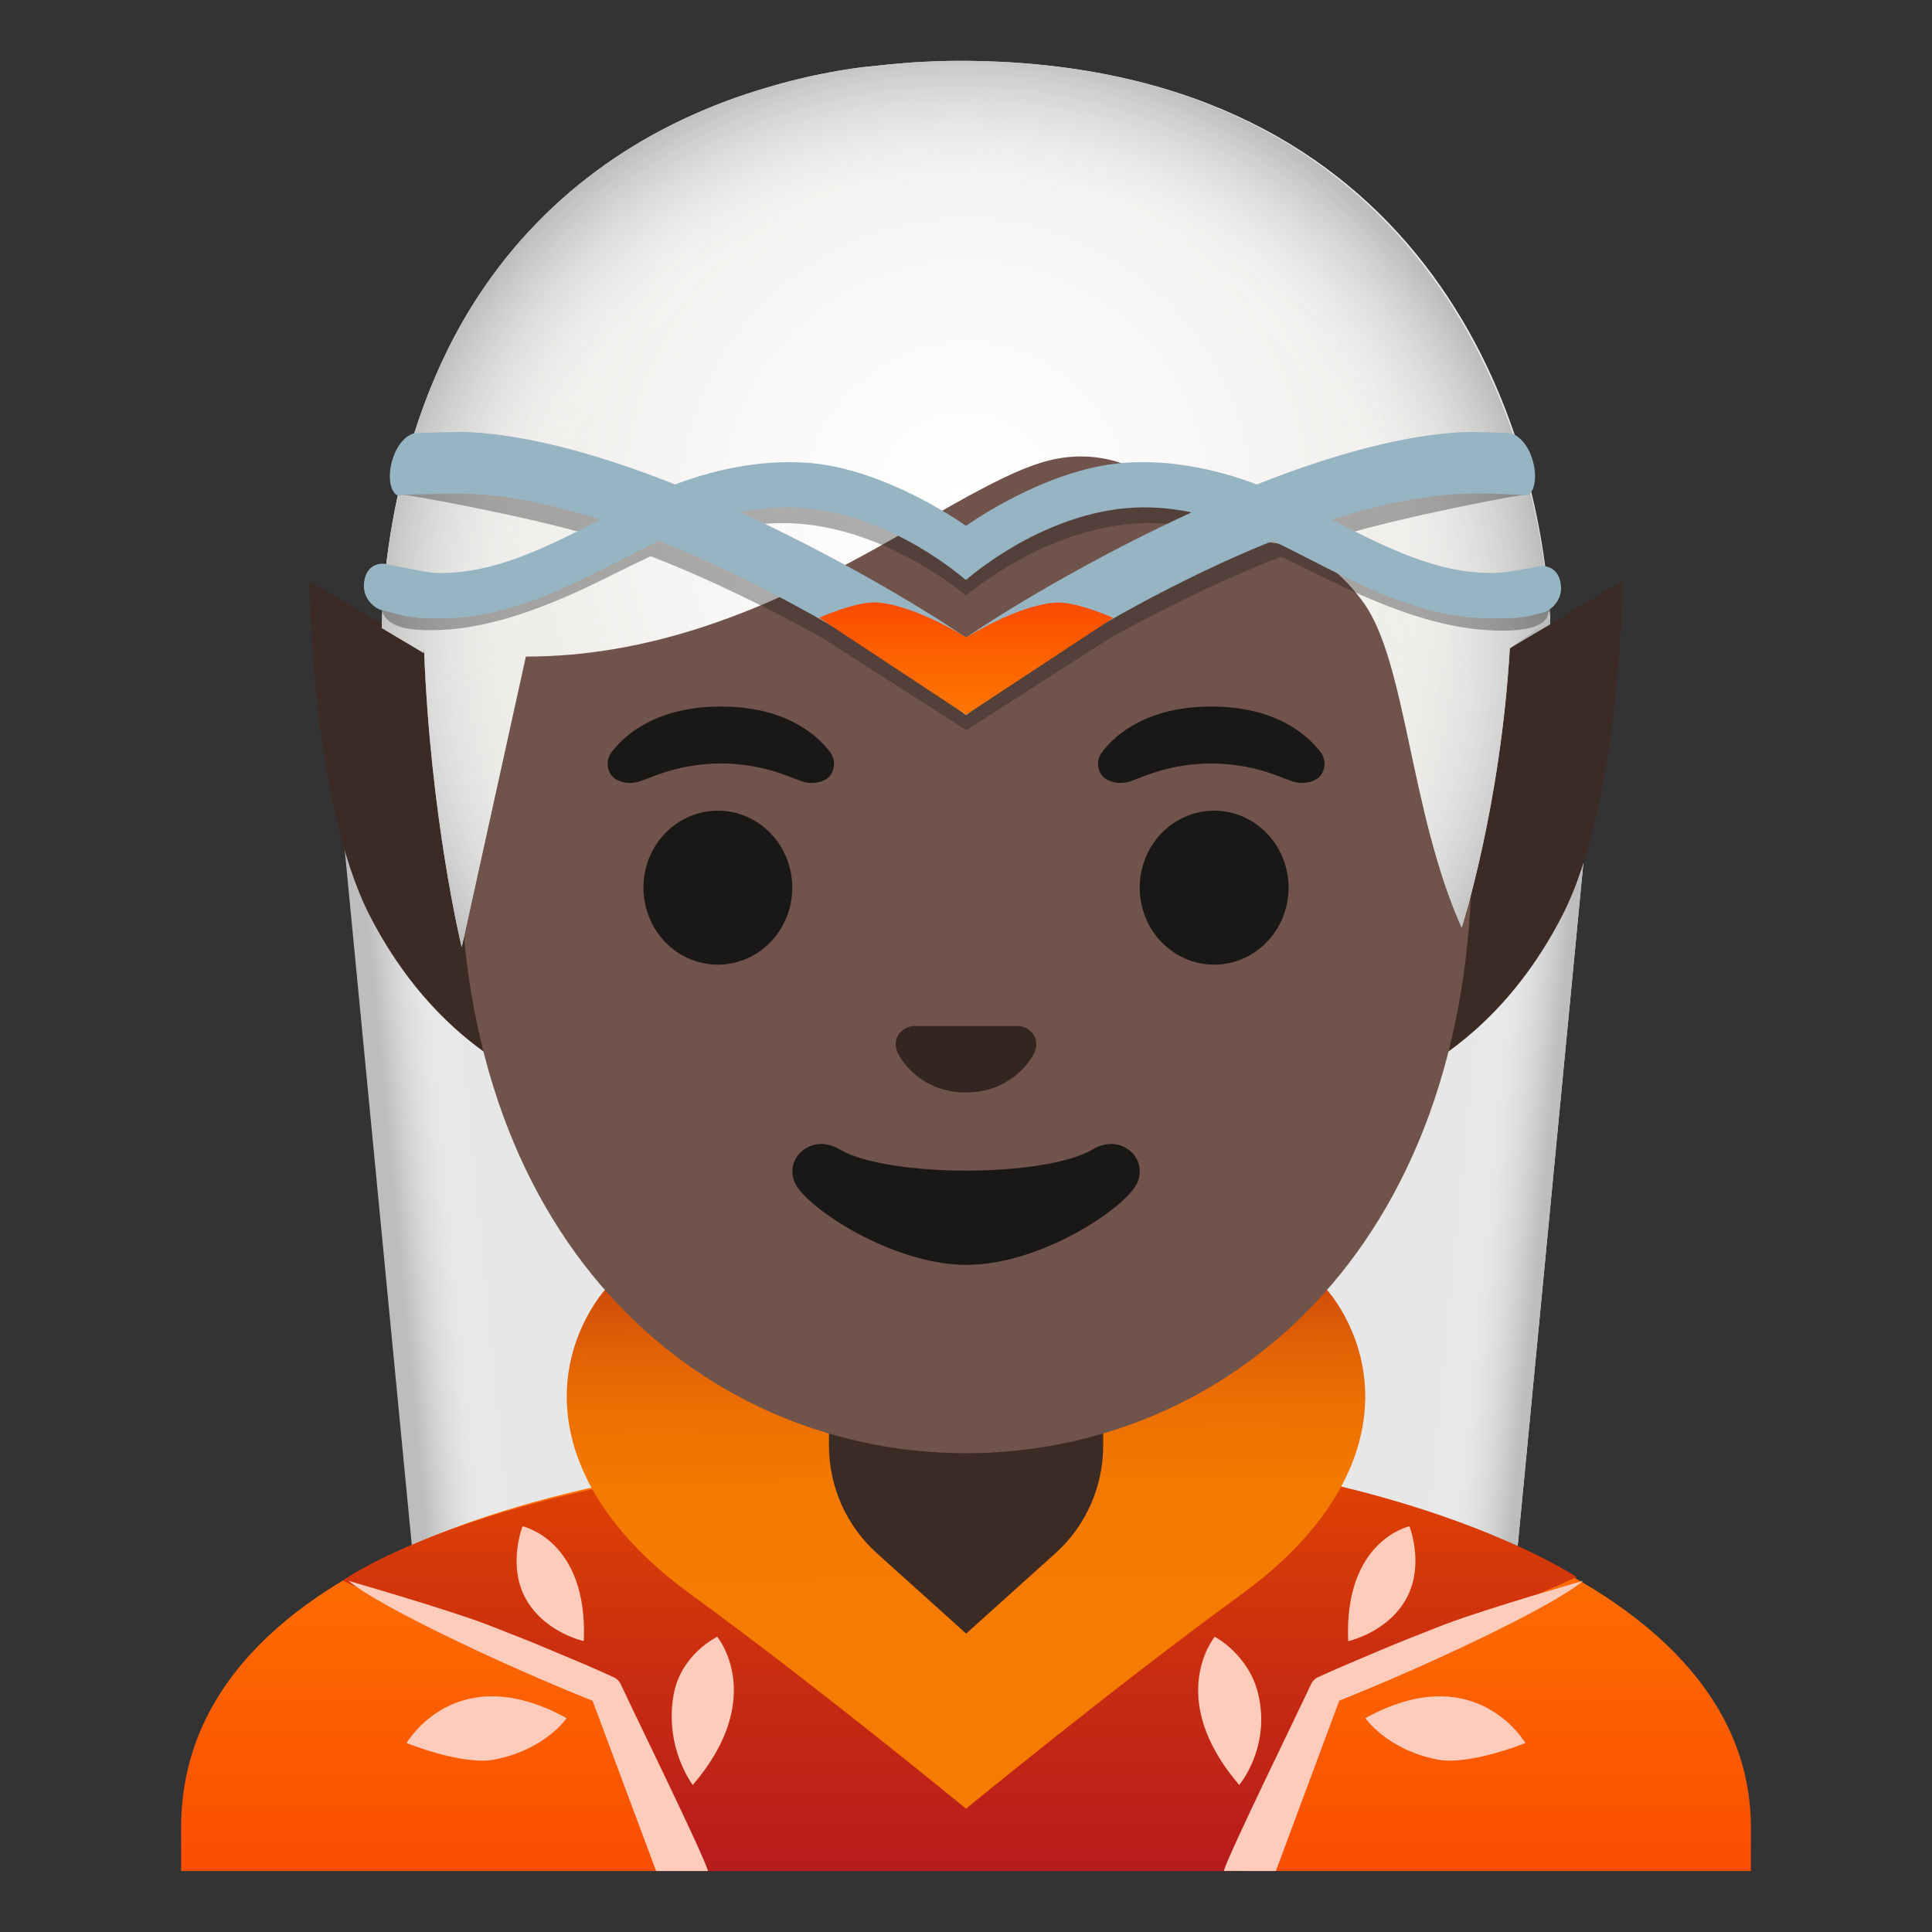 <svg viewBox="0 0 128 128" xmlns="http://www.w3.org/2000/svg">
  <rect x="0" y="0" width="128" height="128" fill="#333333" stroke="none"/>
  <defs>
    <radialGradient id="hairHighlight_x5F_white_3_" cx="63.553" cy="-42.034" gradientTransform="matrix(1 0 0 -1 0 0)" gradientUnits="userSpaceOnUse" r="38.967">
      <stop offset="0.724" stop-color="#FFFFFF" stop-opacity="0"/>
      <stop offset="1" stop-color="#BDBDBD"/>
    </radialGradient>
    <linearGradient id="SVGID_1_" gradientTransform="matrix(1 0 0 -1 0 0)" gradientUnits="userSpaceOnUse" x1="62.717" x2="101.806" y1="-80.118" y2="-83.888">
      <stop offset="0.861" stop-color="#FFFFFF" stop-opacity="0"/>
      <stop offset="1" stop-color="#BDBDBD"/>
    </linearGradient>
    <linearGradient id="SVGID_2_" gradientTransform="matrix(-1 0 0 -1 0 0)" gradientUnits="userSpaceOnUse" x1="-65.277" x2="-26.558" y1="-80.11" y2="-83.844">
      <stop offset="0.861" stop-color="#FFFFFF" stop-opacity="0"/>
      <stop offset="1" stop-color="#BDBDBD"/>
    </linearGradient>
    <linearGradient id="SVGID_3_" gradientTransform="matrix(1 0 0 -1 0 0)" gradientUnits="userSpaceOnUse" x1="64" x2="64" y1="-95.914" y2="-125.997">
      <stop offset="0" stop-color="#FF7500"/>
      <stop offset="0.381" stop-color="#FD6800"/>
      <stop offset="1" stop-color="#FA4A00"/>
    </linearGradient>
    <linearGradient id="SVGID_4_" gradientTransform="matrix(1 0 0 -1 0 0)" gradientUnits="userSpaceOnUse" x1="63.572" x2="63.572" y1="-96.732" y2="-123.727">
      <stop offset="0" stop-color="#E14301"/>
      <stop offset="0.539" stop-color="#C82C11"/>
      <stop offset="0.992" stop-color="#B71C1C"/>
    </linearGradient>
    <linearGradient id="SVGID_5_" gradientTransform="matrix(1 0 0 -1 0 0)" gradientUnits="userSpaceOnUse" x1="64.157" x2="63.892" y1="-107.483" y2="-82.499">
      <stop offset="0.069" stop-color="#F57C00"/>
      <stop offset="0.367" stop-color="#F37900"/>
      <stop offset="0.564" stop-color="#EC7002"/>
      <stop offset="0.732" stop-color="#E16105"/>
      <stop offset="0.882" stop-color="#D04C08"/>
      <stop offset="1" stop-color="#BF360C"/>
    </linearGradient>
    <radialGradient id="SVGID_6_" cx="64" cy="-33.39" gradientTransform="matrix(1 0 0 -1 0 0)" gradientUnits="userSpaceOnUse" r="34.353">
      <stop offset="0" stop-color="#FFFFFF"/>
      <stop offset="0.413" stop-color="#FAF9F8"/>
      <stop offset="0.995" stop-color="#EBEAE6"/>
      <stop offset="0.995" stop-color="#EBEAE6"/>
    </radialGradient>
    <linearGradient id="SVGID_7_" gradientTransform="matrix(-1 0 0 -1 0 0)" gradientUnits="userSpaceOnUse" x1="-64.001" x2="-64.001" y1="-47.363" y2="-39.922">
      <stop offset="0" stop-color="#FF7500"/>
      <stop offset="0.381" stop-color="#FD6800"/>
      <stop offset="1" stop-color="#FA4A00"/>
    </linearGradient>
  </defs>
  <path d="M65.33,117 L28.77,116.17 L22.52,51.17 L65.33,52 Z" fill="#E7E7E7"/>
  <path d="M62.67,117 L99.23,116.17 L105.48,51.17 L62.67,52 Z" fill="#E7E7E7"/>
  <path d="M62.67,115.1 L99.41,114.27 L105.66,49.27 L62.67,50.1 Z" fill="url(#SVGID_1_)"/>
  <path d="M65.33,115.1 L28.43,114.27 L22.16,49.27 L65.33,50.1 Z" fill="url(#SVGID_2_)"/>
  <path d="M64.13,96 C64.09,96 64.04,96 64,96 C38.51,96.03 12,103.28 12,121.06 L12,123.96 L13.5,123.96 L15,123.96 L113,123.96 L114.5,123.96 L116,123.96 L116,121.06 C116,104.3 89.74,96 64.13,96 Z" fill="url(#SVGID_3_)"/>
  <path d="M44.98,123.96 L81.86,123.96 L89.68,110.96 L104.46,104.49 C104.46,104.49 91.03,95.45 64,96 C33.84,96.6 22.69,104.73 22.69,104.73 L39.33,112.01 L44.98,123.96 Z" fill="url(#SVGID_4_)"/>
  <path d="M89.12,87.25 C83.64,76.9 68.12,85.63 68.12,85.63 L64,83.71 L64,83.71 L64,83.71 L59.88,85.63 C59.88,85.63 44.36,76.91 38.88,87.25 C36.03,92.62 37.5,99.63 45.76,105.63 C54.02,111.63 64,119.83 64,119.83 L64,119.83 C64,119.83 74,111.63 82.25,105.63 C90.5,99.63 91.97,92.62 89.12,87.25 Z" fill="url(#SVGID_5_)"/>
  <path d="M43.47,123.96 L46.91,123.96 C46.55,122.75 42.05,113.58 41.13,111.59 C41.04,111.39 40.88,111.22 40.66,111.12 L40.63,111.11 C39.26,110.47 37.86,109.9 36.46,109.31 C35.07,108.72 33.65,108.17 32.24,107.62 C29.41,106.55 23.1,104.74 23.1,104.74 C25.13,106.45 33.48,110.38 39.26,112.68 L43.47,123.96 Z" fill="#FFCCBC"/>
  <path d="M37.54,113.83 C30.21,109.8 26.94,115.48 26.94,115.48 C26.94,115.48 30.65,117 32.8,116.57 C36.15,115.9 37.54,113.83 37.54,113.83 Z" fill="#FFCCBC"/>
  <path d="M45.9,118.26 C50.86,112.46 47.52,108.44 47.52,108.44 C47.52,108.44 45.12,109.58 44.63,112.27 C44,115.81 45.9,118.26 45.9,118.26 Z" fill="#FFCCBC"/>
  <path d="M38.68,108.73 C38.96,102.04 34.62,101.12 34.62,101.12 C34.62,101.12 33.68,103.51 34.7,105.66 C35.87,108.12 38.68,108.73 38.68,108.73 Z" fill="#FFCCBC"/>
  <path d="M84.53,123.96 L88.73,112.67 C94.51,110.38 102.87,106.45 104.89,104.73 C104.89,104.73 98.59,106.54 95.75,107.61 C94.34,108.16 92.93,108.71 91.53,109.3 C90.14,109.89 88.74,110.47 87.36,111.1 L87.33,111.11 C87.12,111.21 86.95,111.38 86.86,111.58 C85.94,113.57 81.44,122.74 81.08,123.95 C81.09,123.96 84.53,123.96 84.53,123.96 Z" fill="#FFCCBC"/>
  <path d="M90.46,113.83 C97.78,109.8 101.06,115.48 101.06,115.48 C101.06,115.48 97.35,117 95.2,116.57 C91.86,115.9 90.46,113.83 90.46,113.83 Z" fill="#FFCCBC"/>
  <path d="M82.1,118.26 C77.14,112.46 80.48,108.44 80.48,108.44 C80.48,108.44 82.75,109.61 83.37,112.27 C84.19,115.81 82.1,118.26 82.1,118.26 Z" fill="#FFCCBC"/>
  <path d="M89.32,108.73 C89.04,102.04 93.38,101.12 93.38,101.12 C93.38,101.12 94.32,103.51 93.3,105.66 C92.13,108.12 89.32,108.73 89.32,108.73 Z" fill="#FFCCBC"/>
  <path id="ears" d="M87.5,50.43 L40.5,50.43 L20.5,38.5 C20.5,38.5 20.62,53.12 24.5,60.67 C30.5,72.34 40.5,73.26 40.5,73.26 L87.75,73.26 L87.76,73.23 C89.37,72.99 98.07,71.23 103.5,60.67 C107.38,53.12 107.5,38.5 107.5,38.5 L87.5,50.43 Z" fill="#3C2B24"/>
  <path id="neck_1_" d="M64,90.08 L54.92,90.08 L54.92,95.77 C54.92,98.5 56.08,101.1 58.11,102.92 L64.01,108.23 L64.01,108.23 L69.91,102.92 C71.94,101.1 73.09,98.5 73.09,95.77 L73.09,90.08 L64,90.08 L64,90.08 Z" fill="#3C2B24"/>
  <path id="head_1_" d="M64,11.07 L64,11.07 L64,11.07 C46.6,11.07 30.48,29.68 30.48,56.47 C30.48,83.11 47.09,96.28 64,96.28 C80.91,96.28 97.52,83.1 97.52,56.46 C97.52,29.68 81.4,11.07 64,11.07 Z" fill="#70534A"/>
  <path d="M52.49,58.81 A4.93 5.1 0 1 1 42.63,58.81 A4.93 5.1 0 1 1 52.49,58.81 Z" fill="#1A1717"/>
  <path d="M85.37,58.81 A4.93 5.1 0 1 1 75.51,58.81 A4.93 5.1 0 1 1 85.37,58.81 Z" fill="#1A1717"/>
  <path d="M54.99,49.82 C54.06,48.59 51.92,46.81 47.76,46.81 C43.6,46.81 41.45,48.6 40.53,49.82 C40.12,50.36 40.22,50.99 40.51,51.37 C40.77,51.72 41.55,52.05 42.41,51.76 C43.27,51.47 44.95,50.6 47.76,50.58 C50.57,50.6 52.25,51.47 53.11,51.76 C53.97,52.05 54.75,51.73 55.01,51.37 C55.29,50.99 55.39,50.36 54.99,49.82 Z" fill="#1A1717"/>
  <path d="M87.48,49.82 C86.55,48.59 84.41,46.81 80.25,46.81 C76.09,46.81 73.94,48.6 73.02,49.82 C72.61,50.36 72.71,50.99 73,51.37 C73.26,51.72 74.04,52.05 74.9,51.76 C75.76,51.47 77.44,50.6 80.25,50.58 C83.06,50.6 84.74,51.47 85.6,51.76 C86.46,52.05 87.24,51.73 87.5,51.37 C87.79,50.99 87.89,50.36 87.48,49.82 Z" fill="#1A1717"/>
  <path id="nose" d="M67.86,68.06 C67.75,68.02 67.65,67.99 67.54,67.98 L60.46,67.98 C60.35,67.99 60.24,68.02 60.14,68.06 C59.5,68.32 59.15,68.98 59.45,69.69 C59.75,70.4 61.16,72.38 64,72.38 C66.84,72.38 68.25,70.39 68.55,69.69 C68.85,68.98 68.5,68.32 67.86,68.06 Z" fill="#33251F"/>
  <path id="mouth" d="M72.42,76.14 C69.24,78.03 58.79,78.03 55.61,76.14 C53.78,75.05 51.91,76.72 52.67,78.38 C53.42,80.01 59.11,83.8 64.04,83.8 C68.97,83.8 74.59,80.01 75.34,78.38 C76.09,76.72 74.25,75.05 72.42,76.14 Z" fill="#1A1717"/>
  <path d="M102.71,41.06 C101.85,25.69 92.83,4.03 63.57,4.03 L63.57,4.03 L63.57,4.03 L63.57,4.03 C62.56,4.03 61.56,4.07 60.57,4.13 C60.35,4.14 60.14,4.16 59.92,4.18 C59.23,4.23 58.54,4.3 57.85,4.38 C57.61,4.41 57.37,4.42 57.14,4.45 C55.31,4.69 53.52,5.05 51.76,5.53 C51.66,5.56 51.57,5.58 51.47,5.61 C51.03,5.73 50.59,5.87 50.16,6 C42.44,8.4 35.74,13.07 31.24,20.32 C25.18,30.09 25.3,41.61 25.3,41.61 L28.07,43.26 C28.07,43.26 28.08,43.13 28.09,42.91 C28.51,54.25 30.59,62.75 30.59,62.75 L34.84,43.5 C51.26,43.5 63.32,31.57 70.09,30.38 C76.92,29.17 80.59,36.35 80.59,36.35 C80.59,36.35 86.05,33.97 90.34,39.93 C93.18,43.87 93.42,53.84 96.84,61.45 C96.84,61.45 99.41,53.5 100.03,42.95 L102.71,41.06 Z" fill="url(#SVGID_6_)"/>
  <path id="hairHighlight_x5F_white_2_" d="M102.71,41.36 C101.85,25.99 92.83,4.03 63.57,4.03 L63.57,4.03 L63.57,4.03 L63.57,4.03 C62.56,4.03 61.56,4.07 60.57,4.13 C60.35,4.14 60.14,4.16 59.92,4.18 C59.23,4.23 58.54,4.3 57.85,4.38 C57.61,4.41 57.37,4.42 57.14,4.45 C55.31,4.69 53.52,5.05 51.76,5.53 C51.66,5.56 51.57,5.58 51.47,5.61 C51.03,5.73 50.59,5.87 50.16,6 C42.44,8.4 35.74,13.07 31.24,20.32 C25.18,30.09 25.3,41.61 25.3,41.61 L28.07,43.26 C28.07,43.26 28.08,43.13 28.09,42.91 C28.51,54.25 30.59,62.75 30.59,62.75 L34.84,43.5 C51.26,43.5 63.32,31.57 70.09,30.38 C76.92,29.17 80.59,36.35 80.59,36.35 C80.59,36.35 86.05,33.97 90.34,39.93 C93.18,43.87 93.42,53.84 96.84,61.45 C96.84,61.45 99.41,53.5 100.03,42.95 L102.71,41.36 Z" fill="url(#hairHighlight_x5F_white_3_)"/>
  <path d="M102.63,38.71 C101.5,38.92 100.69,38.97 100.28,38.99 C96.31,39.16 92.69,37.36 88.89,35.47 C92.48,34.35 100.75,32.71 101.26,32.77 C101.66,32.82 101.38,29.78 101.11,29.75 C100.51,29.69 98.47,29.64 97.83,29.67 C93.56,29.88 88.61,31.28 83.79,33.14 C80.69,31.99 77.57,31.48 74.66,31.71 C69.34,32.12 64.01,35.86 64.01,35.86 C64.01,35.86 64.01,35.86 64.01,35.86 L64.01,35.85 C64.01,35.85 64.01,35.85 64.01,35.85 C64.01,35.85 64,35.85 64,35.86 C64,35.86 63.99,35.86 63.99,35.85 C63.99,35.85 63.99,35.85 63.99,35.85 L63.99,35.86 C63.99,35.86 63.99,35.86 63.98,35.86 C63.98,35.86 58.65,32.13 53.33,31.71 C50.42,31.48 47.3,32 44.2,33.14 C39.38,31.28 34.43,29.88 30.16,29.66 C29.52,29.63 27.15,29.68 26.55,29.74 C26.27,29.77 25.99,32.81 26.4,32.76 C26.91,32.7 35.51,34.34 39.1,35.46 C35.3,37.35 31.68,39.15 27.71,38.98 C27.3,38.96 26.39,38.7 25.26,38.49 C24.94,38.43 25.03,40.28 25.31,40.34 C25.31,40.34 25.28,41.6 27.73,41.73 C32.19,41.98 36.67,40.03 40.52,38.11 C41.38,37.68 42.24,37.26 43.11,36.85 C47.12,38.41 51.05,40.36 54.46,42.25 L63.9,48.3 L63.99,48.37 L63.99,48.37 L63.99,48.37 L63.99,48.37 L64,48.36 L64,48.36 L64,48.36 L64,48.41 L64,48.41 L64,48.41 L64,48.4 L64.09,48.33 L73.53,42.28 C76.94,40.39 80.87,38.44 84.88,36.88 C85.75,37.29 86.62,37.71 87.47,38.14 C91.32,40.05 95.8,42 100.26,41.76 C102.71,41.62 102.57,40.57 102.57,40.57 C102.86,40.5 102.94,38.65 102.63,38.71 Z M64.17,43.17 C64.08,43.22 64.03,43.25 64,43.27 C64,43.27 64,43.27 64,43.27 C64,43.27 63.99,43.27 63.99,43.28 C63.99,43.28 63.98,43.28 63.98,43.27 C63.98,43.27 63.98,43.27 63.98,43.27 C63.95,43.26 63.9,43.22 63.81,43.17 C61.13,41.4 55.27,37.96 48.62,34.99 C50.16,34.69 51.66,34.58 53.1,34.71 C59.16,35.25 63.98,39.45 63.98,39.45 L64,39.44 L64.02,39.45 C64.02,39.45 68.84,35.25 74.9,34.71 C76.33,34.58 77.84,34.69 79.38,34.99 C72.71,37.96 66.85,41.39 64.17,43.17 Z" fill="#212121" opacity="0.36"/>
  <path d="M64,42.22 C63.99,42.23 63.99,42.23 63.98,42.23 C59.17,38.92 42.58,29.21 31.09,28.63 C30.47,28.6 28.03,28.65 27.45,28.71 C27.18,28.74 26.32,29.19 25.95,30.63 C25.61,31.97 26.05,32.87 26.44,32.82 C26.94,32.76 28.7,32.72 29.8,32.7 C40.91,32.44 56.93,42.14 62.8,46.4 L63.97,47.37 L63.97,47.37 L63.97,47.37 L63.97,47.37 L64,47.35 L64,42.22 Z" fill="#97B4C2"/>
  <path d="M64,42.22 C64.01,42.23 64.01,42.23 64.02,42.23 C68.83,38.92 85.41,29.21 96.91,28.63 C97.53,28.6 99.49,28.65 100.08,28.71 C100.35,28.74 101.21,29.19 101.58,30.63 C101.92,31.97 101.48,32.87 101.09,32.82 C100.59,32.76 99.3,32.72 98.2,32.7 C87.09,32.44 71.07,42.14 65.2,46.4 L64.03,47.37 L64.03,47.37 L64.03,47.37 L64.03,47.37 L64,47.35 L64,42.22 Z" fill="#97B4C2"/>
  <path d="M64,42.24 C64.02,42.23 67.32,40.14 69.86,39.93 C71.29,39.81 73.75,40.94 73.75,40.94 L64,47.36 L64.01,47.36 L54.27,40.93 C54.27,40.93 56.73,39.81 58.16,39.92 C60.69,40.13 63.99,42.21 64.02,42.23 L64,42.23 Z" fill="url(#SVGID_7_)"/>
  <path d="M63.97,34.82 C63.97,34.82 58.79,31.09 53.62,30.67 C50.23,30.4 46.54,31.18 42.95,32.85 C41.89,33.35 40.83,33.88 39.79,34.42 C36.09,36.31 32.57,38.12 28.7,37.95 C28.3,37.93 26.62,37.57 25.52,37.36 C25.21,37.3 24.27,37.36 24.12,38.58 C23.97,39.74 24.97,40.35 25.24,40.41 C25.98,40.58 26.99,40.96 28.29,40.96 C28.58,40.96 28.88,40.97 29.21,40.97 C33.56,40.97 37.4,39.01 41.15,37.09 C42.16,36.57 43.18,36.05 44.21,35.57 C47.33,34.11 50.51,33.4 53.39,33.67 C59.28,34.21 63.96,38.41 63.96,38.41 L64,38.39 L64,34.8 C63.99,34.81 63.98,34.81 63.97,34.82 Z" fill="#97B4C2"/>
  <path d="M64.03,34.82 C64.03,34.82 69.21,31.09 74.38,30.67 C77.77,30.4 81.46,31.18 85.05,32.85 C86.12,33.35 87.16,33.88 88.21,34.42 C91.91,36.31 95.43,38.12 99.3,37.95 C99.7,37.93 100.91,37.73 102.01,37.52 C102.32,37.46 103.26,37.52 103.41,38.74 C103.56,39.9 102.55,40.51 102.29,40.57 C101.55,40.74 101.01,40.96 99.71,40.96 C99.42,40.96 99.12,40.97 98.78,40.97 C94.43,40.97 90.59,39.01 86.84,37.09 C85.83,36.57 84.81,36.05 83.77,35.57 C80.65,34.11 77.47,33.4 74.59,33.67 C68.7,34.21 64.02,38.41 64.02,38.41 L64,38.39 L64,34.8 C64.01,34.81 64.02,34.81 64.03,34.82 Z" fill="#97B4C2"/>
</svg>